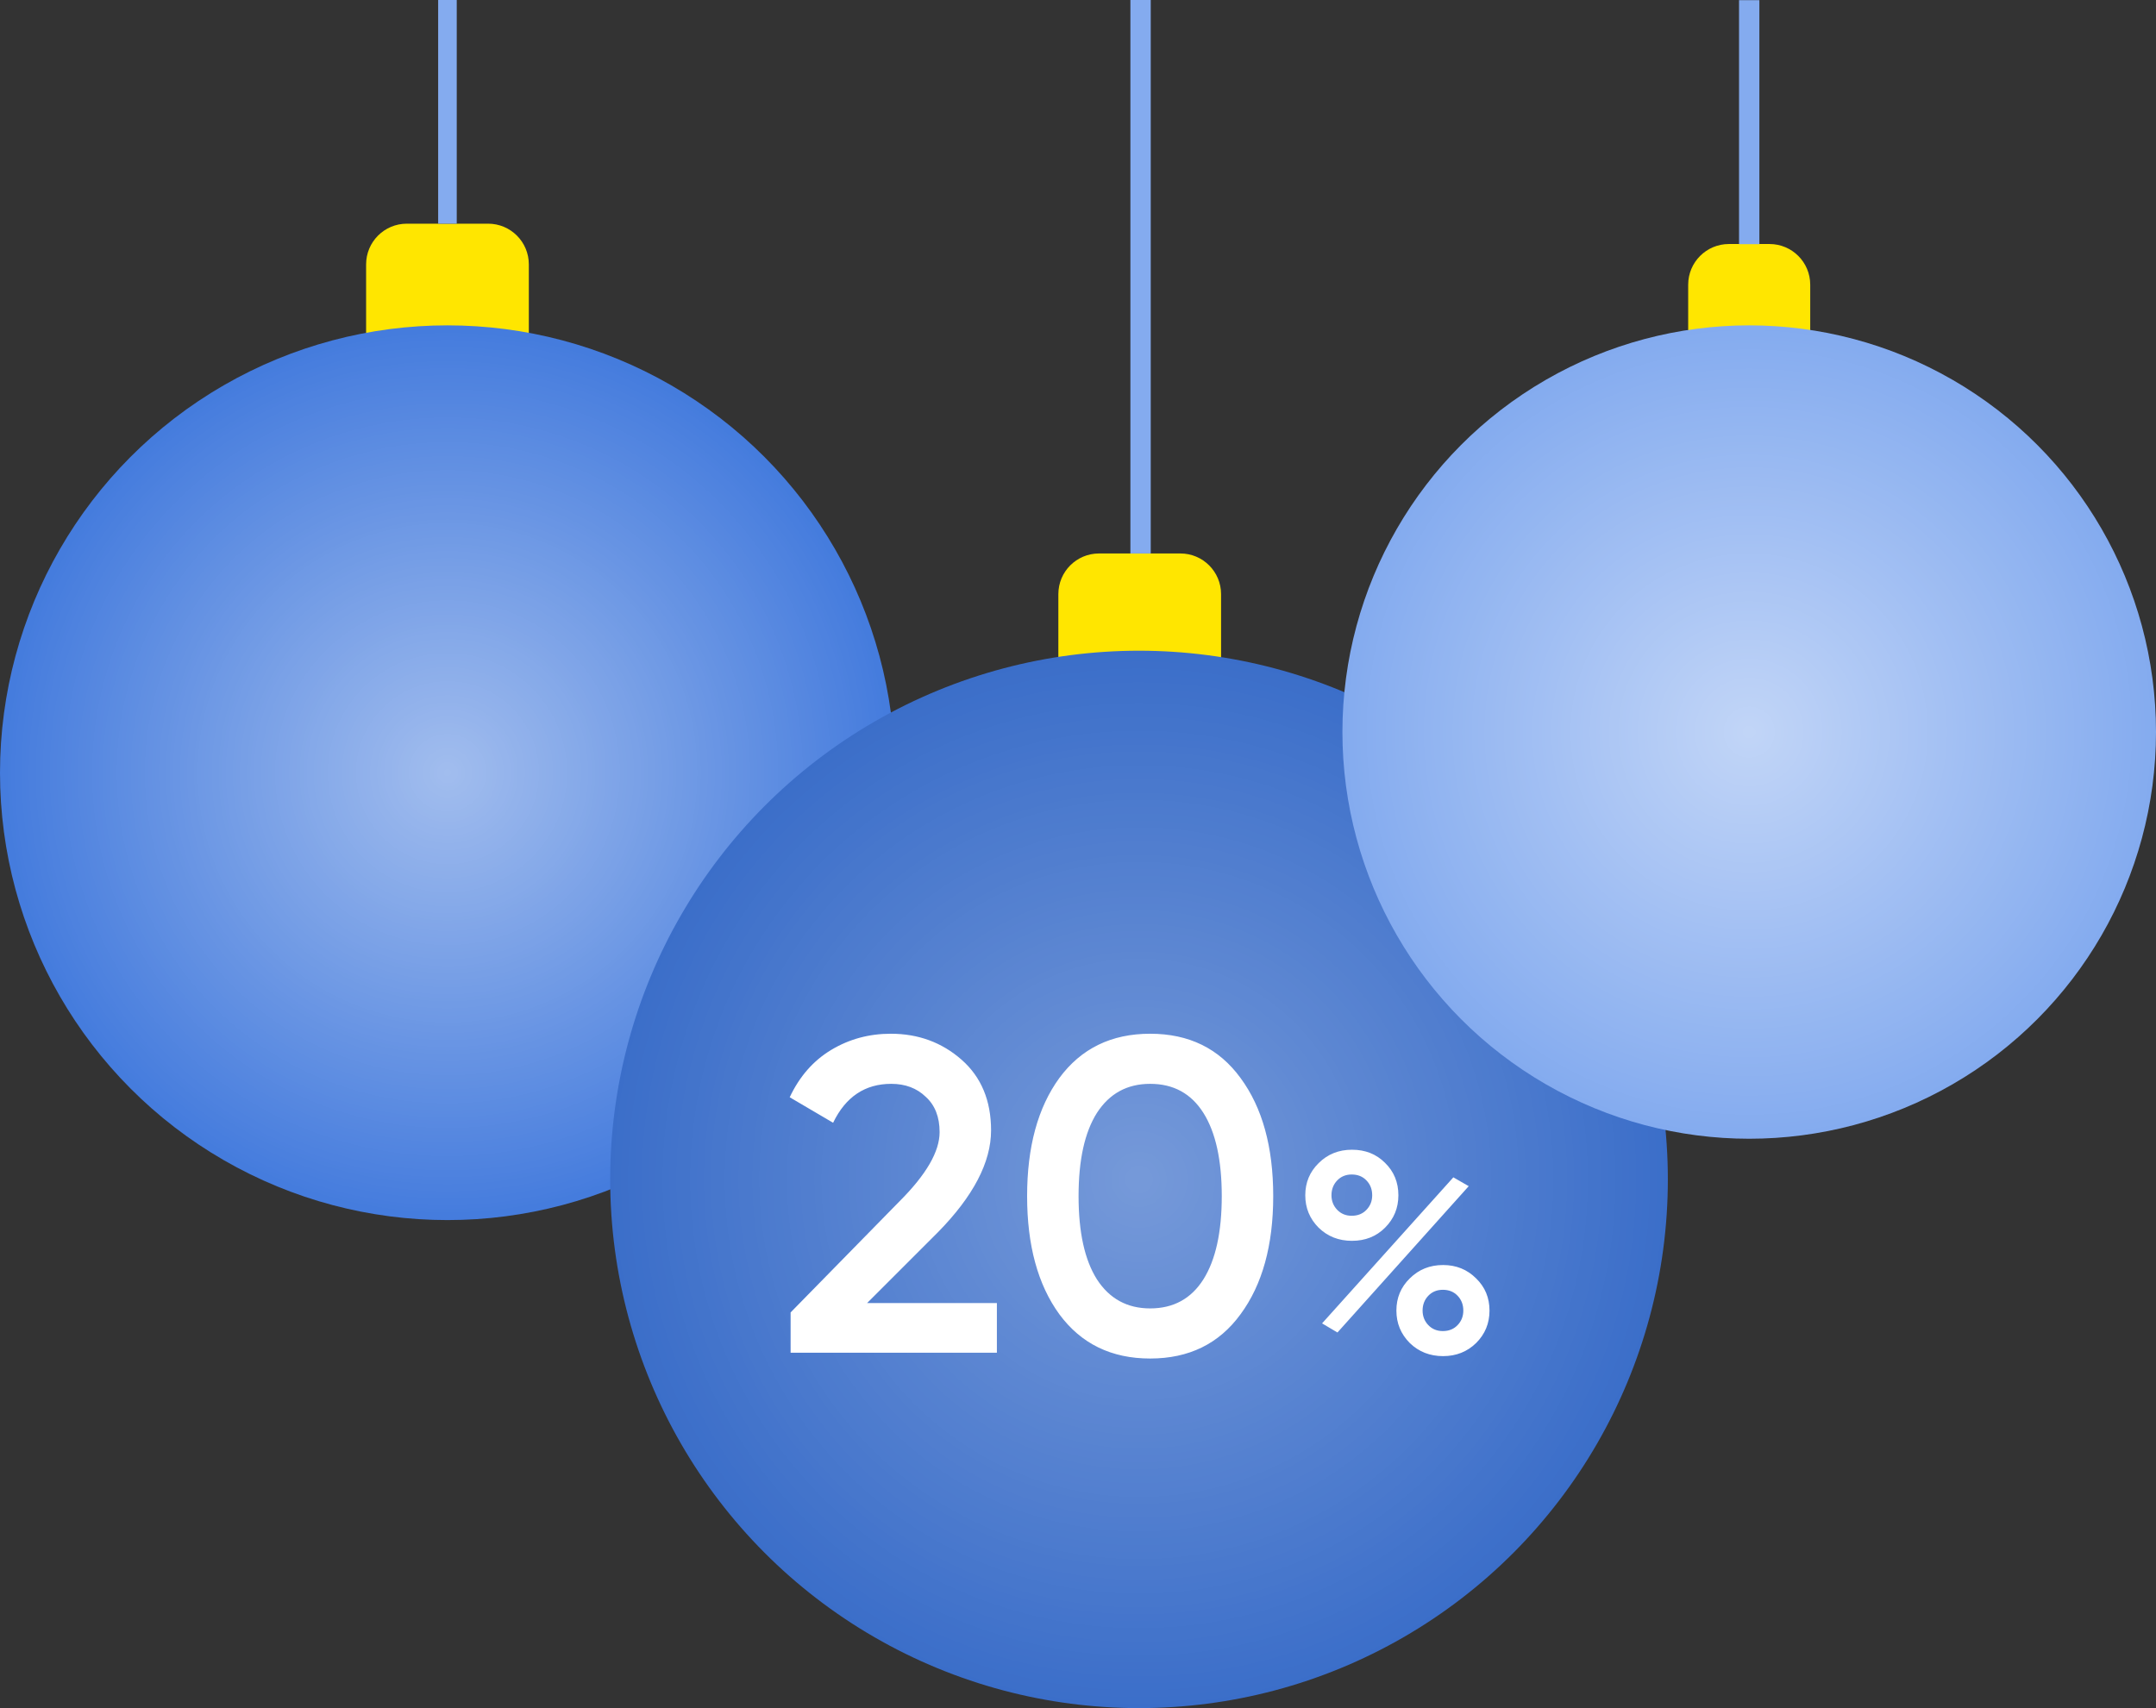 <svg width="53" height="42" viewBox="0 0 53 42" fill="none" xmlns="http://www.w3.org/2000/svg">
<rect x="0" y="0" width="53" height="42" fill="#333333" stroke="none"/>
<path d="M9 6.5C9 5.948 9.448 5.5 10 5.5H12C12.552 5.5 13 5.948 13 6.5V8.5H9V6.5Z" fill="#FFE600"/>
<circle cx="11" cy="19" r="11" fill="#447BDD"/>
<circle cx="11" cy="19" r="11" fill="url(#paint0_radial)" fill-opacity="0.5"/>
<rect x="10.771" width="0.457" height="5.5" fill="#84ABEF"/>
<path d="M26.017 14.609C26.017 14.056 26.464 13.609 27.017 13.609H29.017C29.569 13.609 30.017 14.056 30.017 14.609V16.609H26.017V14.609Z" fill="#FFE600"/>
<rect x="27.788" width="0.5" height="13.609" fill="#84ABEF"/>
<circle cx="28" cy="29" r="13" fill="#3B6EC9"/>
<circle cx="28" cy="29" r="13" fill="url(#paint1_radial)" fill-opacity="0.3"/>
<path d="M19.435 33.261V32.271L22.119 29.532C22.771 28.879 23.098 28.314 23.098 27.838C23.098 27.464 22.984 27.174 22.757 26.969C22.537 26.756 22.254 26.65 21.91 26.65C21.264 26.65 20.788 26.969 20.48 27.607L19.413 26.98C19.655 26.466 19.996 26.078 20.436 25.814C20.876 25.55 21.363 25.418 21.899 25.418C22.573 25.418 23.153 25.631 23.637 26.056C24.121 26.481 24.363 27.061 24.363 27.794C24.363 28.578 23.926 29.415 23.054 30.302L21.316 32.04H24.506V33.261H19.435ZM30.496 32.315C29.968 33.041 29.227 33.404 28.274 33.404C27.32 33.404 26.576 33.041 26.041 32.315C25.513 31.589 25.249 30.621 25.249 29.411C25.249 28.201 25.513 27.233 26.041 26.507C26.576 25.781 27.32 25.418 28.274 25.418C29.227 25.418 29.968 25.781 30.496 26.507C31.031 27.233 31.299 28.201 31.299 29.411C31.299 30.621 31.031 31.589 30.496 32.315ZM28.274 32.172C28.846 32.172 29.282 31.933 29.583 31.457C29.883 30.98 30.034 30.298 30.034 29.411C30.034 28.523 29.883 27.841 29.583 27.365C29.282 26.888 28.846 26.65 28.274 26.65C27.709 26.65 27.273 26.888 26.965 27.365C26.664 27.841 26.514 28.523 26.514 29.411C26.514 30.298 26.664 30.98 26.965 31.457C27.273 31.933 27.709 32.172 28.274 32.172ZM34.047 30.188C33.833 30.402 33.562 30.51 33.235 30.51C32.909 30.51 32.636 30.402 32.416 30.188C32.197 29.968 32.087 29.703 32.087 29.39C32.087 29.077 32.197 28.814 32.416 28.599C32.636 28.38 32.909 28.27 33.235 28.27C33.562 28.27 33.833 28.377 34.047 28.592C34.267 28.806 34.376 29.073 34.376 29.39C34.376 29.703 34.267 29.968 34.047 30.188ZM33.228 29.894C33.378 29.894 33.499 29.845 33.592 29.747C33.686 29.649 33.732 29.53 33.732 29.39C33.732 29.245 33.686 29.124 33.592 29.026C33.499 28.928 33.378 28.879 33.228 28.879C33.084 28.879 32.965 28.928 32.871 29.026C32.778 29.124 32.731 29.245 32.731 29.39C32.731 29.53 32.778 29.649 32.871 29.747C32.965 29.845 33.084 29.894 33.228 29.894ZM32.5 32.54L35.727 28.949L36.105 29.166L32.878 32.764L32.5 32.54ZM35.475 33.345C35.149 33.345 34.876 33.237 34.656 33.023C34.437 32.803 34.327 32.538 34.327 32.225C34.327 31.912 34.437 31.648 34.656 31.434C34.876 31.215 35.149 31.105 35.475 31.105C35.797 31.105 36.068 31.215 36.287 31.434C36.507 31.648 36.616 31.912 36.616 32.225C36.616 32.538 36.507 32.803 36.287 33.023C36.068 33.237 35.797 33.345 35.475 33.345ZM35.468 32.729C35.618 32.729 35.739 32.68 35.832 32.582C35.926 32.484 35.972 32.365 35.972 32.225C35.972 32.08 35.926 31.959 35.832 31.861C35.739 31.763 35.618 31.714 35.468 31.714C35.324 31.714 35.205 31.763 35.111 31.861C35.018 31.959 34.971 32.08 34.971 32.225C34.971 32.365 35.018 32.484 35.111 32.582C35.205 32.68 35.324 32.729 35.468 32.729Z" fill="white"/>
<path d="M41.5 7C41.5 6.448 41.948 6 42.5 6H43.5C44.052 6 44.5 6.448 44.5 7V9H41.5V7Z" fill="#FFE600"/>
<circle cx="43" cy="18" r="10" fill="#84ABEF"/>
<circle cx="43" cy="18" r="10" fill="url(#paint2_radial)" fill-opacity="0.5"/>
<rect x="42.75" y="0.004" width="0.5" height="6" fill="#84ABEF"/>
<defs>
<radialGradient id="paint0_radial" cx="0" cy="0" r="1" gradientUnits="userSpaceOnUse" gradientTransform="translate(11 19) rotate(90) scale(11)">
<stop stop-color="white"/>
<stop offset="1" stop-color="white" stop-opacity="0"/>
</radialGradient>
<radialGradient id="paint1_radial" cx="0" cy="0" r="1" gradientUnits="userSpaceOnUse" gradientTransform="translate(28 29) rotate(90) scale(13)">
<stop stop-color="white"/>
<stop offset="1" stop-color="white" stop-opacity="0"/>
</radialGradient>
<radialGradient id="paint2_radial" cx="0" cy="0" r="1" gradientUnits="userSpaceOnUse" gradientTransform="translate(43 18) rotate(90) scale(10)">
<stop stop-color="white"/>
<stop offset="1" stop-color="white" stop-opacity="0"/>
</radialGradient>
</defs>
</svg>

